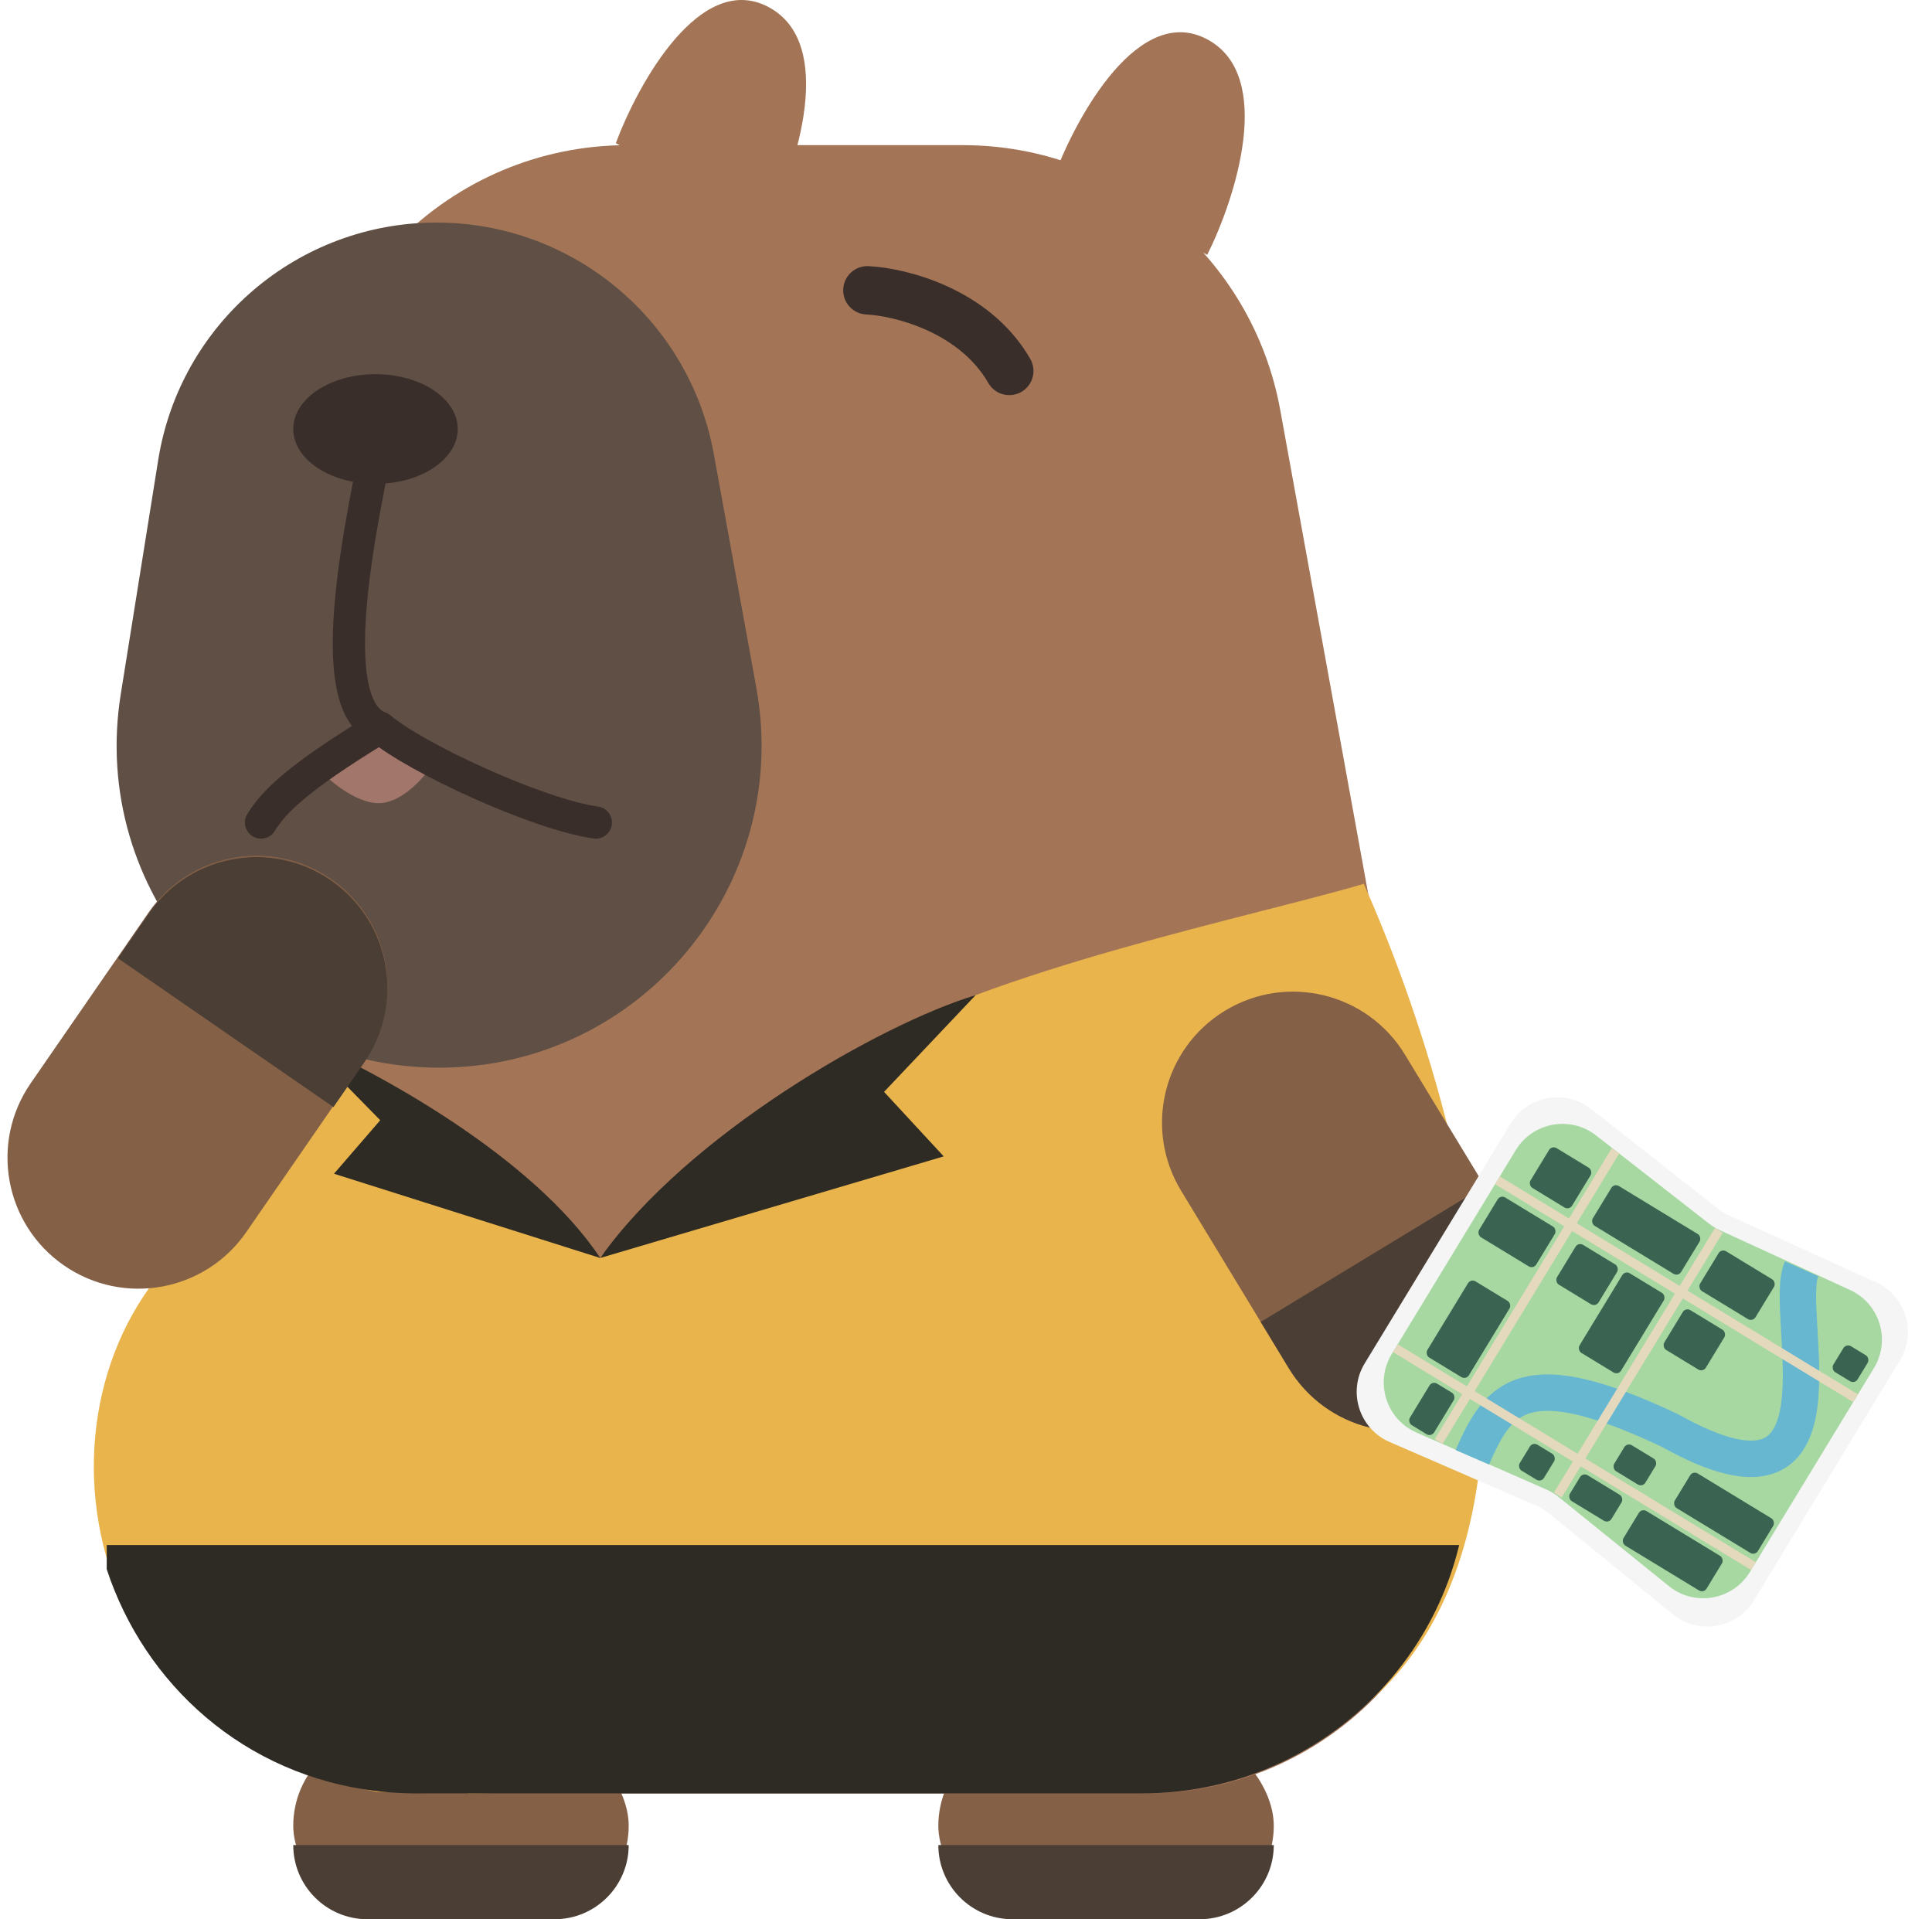<svg width="599" height="595" viewBox="0 0 599 595" fill="none" xmlns="http://www.w3.org/2000/svg">
<path d="M238.296 2.197C217.241 -9.054 197.94 25.637 190.922 44.389L238.296 69C247.069 51.42 259.351 13.448 238.296 2.197Z" fill="#A37556"/>
<rect x="290.922" y="537" width="104" height="58" rx="29" fill="#846047"/>
<path d="M290.922 572H394.922C394.922 584.703 384.624 595 371.922 595H313.922C301.219 595 290.922 584.703 290.922 572Z" fill="#4B3E35"/>
<rect x="90.922" y="537" width="104" height="58" rx="29" fill="#846047"/>
<path d="M90.922 572H194.922C194.922 584.703 184.624 595 171.922 595H113.922C101.219 595 90.922 584.703 90.922 572Z" fill="#4B3E35"/>
<path d="M94.605 145C94.605 89.772 139.376 45 194.605 45H298.541C346.869 45 388.281 79.561 396.928 127.109L453.483 438.109C464.645 499.494 417.488 556 355.096 556H133.496C46.447 556 0.962 452.488 59.836 388.367L68.265 379.187C85.205 360.737 94.605 336.602 94.605 311.555L94.605 145Z" fill="#A37556"/>
<path d="M49.057 142.579C55.837 100.187 92.408 69 135.339 69C177.563 69 213.747 99.194 221.305 140.737L234.48 213.149C245.645 274.511 198.506 331 136.137 331C74.634 331 27.721 275.987 37.434 215.256L49.057 142.579Z" fill="#604F44"/>
<path d="M116.324 248.949C108.235 248.123 99.472 239.656 96.102 235.526C114.013 221.896 129.565 229.847 135.102 235.526C132.213 240.344 124.413 249.775 116.324 248.949Z" fill="#A2766B"/>
<path d="M117.806 132.789C113.387 156.391 98.528 218.496 117.806 225.579M117.806 225.579C128.922 235 166.841 252.521 184.731 255M117.806 225.579C92.422 241 84.922 248.5 80.922 255" stroke="#3A2E2B" stroke-width="10" stroke-linecap="round"/>
<ellipse cx="116.422" cy="133" rx="25.5" ry="17" fill="#3A2E2B"/>
<path d="M268.922 90C279.089 90.5 302.122 96.2 312.922 115" stroke="#3A2E2B" stroke-width="15" stroke-linecap="round"/>
<path d="M374.296 12.197C353.241 0.946 333.94 35.637 326.922 54.389L374.296 79C383.069 61.42 395.351 23.448 374.296 12.197Z" fill="#A37556"/>
<path d="M266.092 325.577C305.188 300.975 390.492 283.668 422.828 274C461.766 361.345 503.663 539.33 359.748 552.506L145.05 556C129.694 511.221 136.322 470.687 155.088 435.209C182.415 381.291 234.449 342.346 266.092 325.577Z" fill="#E9B44C"/>
<path d="M116.789 555.501H240.59C255.89 410.301 130.507 339.167 92.09 322C84.09 348.5 74.29 358.043 62.789 382C5.289 427 20.148 537.563 116.789 555.501Z" fill="#E9B44C"/>
<g clip-path="url(#clip0_4014_675)">
<path d="M90.15 145C90.15 89.772 135.47 45 191.376 45H296.587C345.508 45 387.428 79.561 396.181 127.109L453.429 438.109C464.729 499.494 416.993 556 353.836 556H129.518C41.401 556 -4.641 452.488 54.954 388.367L63.487 379.187C80.635 360.737 90.15 336.602 90.15 311.555L90.15 145Z" fill="#2E2A24"/>
</g>
<path d="M292.592 358.5L186.092 390C213.292 351.6 272.908 317.5 302.5 308.5L274.092 338.5L292.592 358.5Z" fill="#2E2A24"/>
<path d="M103.554 363.878L186.092 390C165.012 358.156 115.308 331.398 93.092 322L117.892 347.293L103.554 363.878Z" fill="#2E2A24"/>
<path d="M379.817 313.325C398.991 301.689 423.968 307.799 435.604 326.973L469.024 382.042C480.66 401.216 474.55 426.193 455.376 437.829C436.202 449.466 411.225 443.355 399.589 424.181L366.169 369.112C354.532 349.938 360.643 324.961 379.817 313.325Z" fill="#846047"/>
<path d="M460.311 367.686L469.024 382.042C480.66 401.216 474.55 426.193 455.376 437.829C436.202 449.466 411.225 443.355 399.589 424.181L390.876 409.824L460.311 367.686Z" fill="#4B3E35"/>
<path d="M19.86 392.327C38.317 405.07 63.609 400.438 76.353 381.982L112.953 328.972C125.696 310.515 121.065 285.223 102.608 272.479C84.151 259.736 58.858 264.368 46.115 282.824L9.515 335.834C-3.228 354.291 1.403 379.583 19.86 392.327Z" fill="#846047"/>
<path d="M103.386 343.221L112.928 329.401C125.671 310.945 121.039 285.652 102.583 272.909C84.126 260.165 58.833 264.797 46.09 283.254L36.548 297.074L103.386 343.221Z" fill="#4B3E35"/>
<path d="M468.353 348.313C473.631 339.637 485.306 337.523 493.292 343.798L532.627 374.705C533.689 375.539 534.847 376.243 536.076 376.803L581.606 397.526C590.85 401.733 594.34 413.073 589.061 421.749L543.811 496.129C538.47 504.908 526.607 506.949 518.64 500.46L480.224 469.173C479.023 468.195 477.694 467.386 476.273 466.77L430.828 447.037C421.402 442.945 417.761 431.472 423.102 422.693L468.353 348.313Z" fill="#F5F5F5"/>
<path d="M469.951 356.561C475.219 347.903 486.859 345.776 494.848 352.012L529.867 379.347C530.903 380.155 532.029 380.84 533.224 381.388L573.598 399.922C582.808 404.15 586.271 415.464 581.003 424.123L542.537 487.351C537.209 496.107 525.386 498.164 517.415 491.72L483.241 464.097C482.069 463.15 480.776 462.363 479.396 461.758L439.154 444.108C429.766 439.991 426.157 428.546 431.485 419.789L469.951 356.561Z" fill="#A7D8A1"/>
<line x1="500.876" y1="356.773" x2="446.044" y2="446.902" stroke="#E5D9BD" stroke-width="2.823"/>
<path d="M456.489 451.789C464.682 432.884 472.655 422.143 517.774 443.5C576.368 476.386 552.344 407.198 558.567 393.343" stroke="#67B7D1" stroke-width="11.294"/>
<line x1="464.255" y1="365.921" x2="575.307" y2="433.482" stroke="#E5D9BD" stroke-width="2.823"/>
<line x1="432.597" y1="417.958" x2="543.649" y2="485.519" stroke="#E5D9BD" stroke-width="2.823"/>
<line x1="532.923" y1="381.417" x2="482.986" y2="463.499" stroke="#E5D9BD" stroke-width="2.823"/>
<rect x="500.467" y="366.812" width="32.026" height="14.443" rx="1.694" transform="rotate(31.315 500.467 366.812)" fill="#3A6351"/>
<rect x="489.367" y="385.055" width="15.071" height="14.443" rx="1.694" transform="rotate(31.315 489.367 385.055)" fill="#3A6351"/>
<rect x="456.02" y="396.373" width="15.071" height="27.631" rx="1.694" transform="rotate(31.315 456.02 396.373)" fill="#3A6351"/>
<rect x="465.225" y="370.369" width="20.723" height="14.443" rx="1.694" transform="rotate(31.315 465.225 370.369)" fill="#3A6351"/>
<rect x="481.152" y="355.062" width="15.071" height="14.443" rx="1.694" transform="rotate(31.315 481.152 355.062)" fill="#3A6351"/>
<rect x="522.631" y="405.289" width="15.071" height="14.443" rx="1.694" transform="rotate(31.315 522.631 405.289)" fill="#3A6351"/>
<rect x="572.426" y="416.473" width="8.792" height="9.419" rx="1.694" transform="rotate(31.315 572.426 416.473)" fill="#3A6351"/>
<rect x="475.201" y="447.004" width="8.792" height="9.419" rx="1.694" transform="rotate(31.315 475.201 447.004)" fill="#3A6351"/>
<rect x="444.086" y="428.07" width="8.792" height="15.071" rx="1.694" transform="rotate(31.315 444.086 428.07)" fill="#3A6351"/>
<rect x="533.727" y="387.049" width="20.095" height="14.443" rx="1.694" transform="rotate(31.315 533.727 387.049)" fill="#3A6351"/>
<rect x="490.76" y="456.467" width="15.071" height="9.419" rx="1.694" transform="rotate(31.315 490.76 456.467)" fill="#3A6351"/>
<rect x="509" y="467.562" width="30.142" height="12.559" rx="1.694" transform="rotate(31.315 509 467.562)" fill="#3A6351"/>
<rect x="524.902" y="455.924" width="30.142" height="12.559" rx="1.694" transform="rotate(31.315 524.902 455.924)" fill="#3A6351"/>
<rect x="504.492" y="447.182" width="11.303" height="9.419" rx="1.694" transform="rotate(31.315 504.492 447.182)" fill="#3A6351"/>
<rect x="503.852" y="393.865" width="15.071" height="28.886" rx="1.694" transform="rotate(31.315 503.852 393.865)" fill="#3A6351"/>
<defs>
<clipPath id="clip0_4014_675">
<rect width="422" height="77" fill="white" transform="translate(33.092 479)"/>
</clipPath>
</defs>
</svg>
